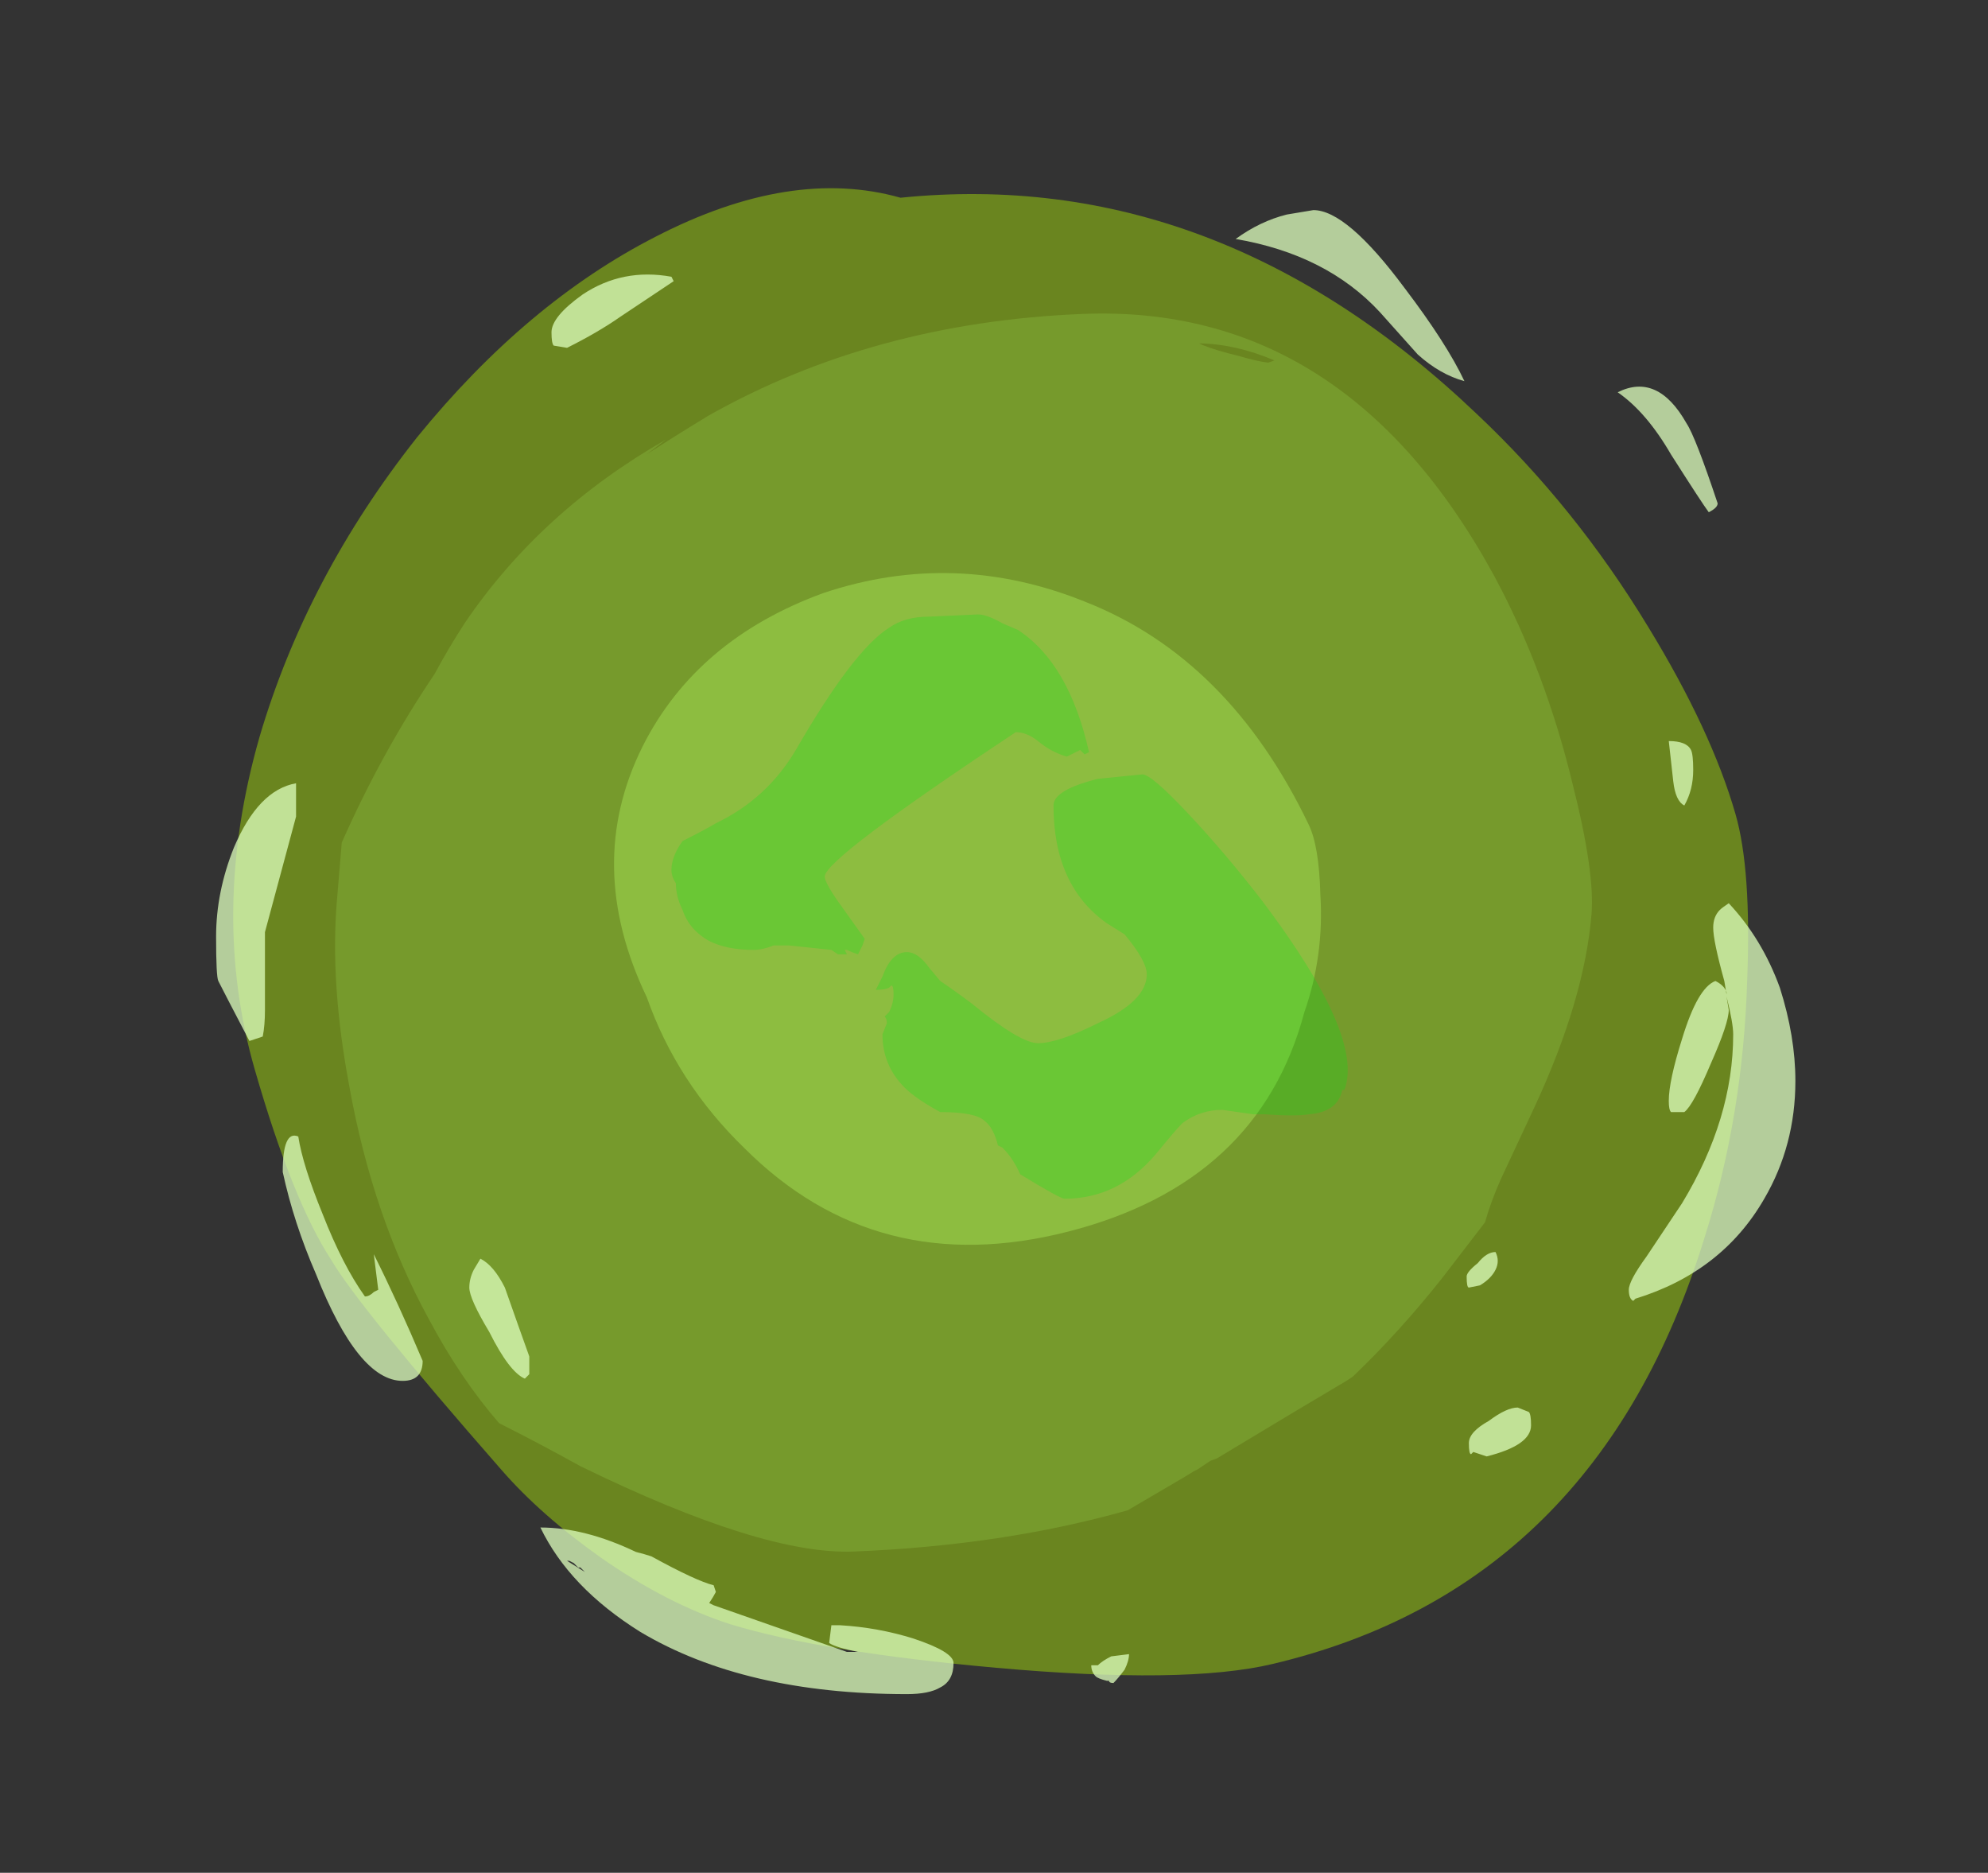 <?xml version="1.0" encoding="UTF-8" standalone="no"?>
<svg xmlns:ffdec="https://www.free-decompiler.com/flash" xmlns:xlink="http://www.w3.org/1999/xlink" ffdec:objectType="frame" height="295.05px" width="313.25px" xmlns="http://www.w3.org/2000/svg">
  <rect width="100%" height="100%" fill="#333333" stroke="none"/>
  <g transform="matrix(1.0, 0.0, 0.0, 1.0, 151.3, 276.35)">
    <use ffdec:characterId="250" height="234.85" transform="matrix(1.008, -0.238, 0.287, 0.997, -143.11, -218.847)" width="227.5" xlink:href="#sprite0"/>
    <use ffdec:characterId="252" height="213.85" transform="matrix(0.912, -0.037, -0.076, 0.908, -90.85, -222.424)" width="217.7" xlink:href="#sprite1"/>
    <use ffdec:characterId="254" height="71.05" transform="matrix(1.457, -0.372, 0.664, 1.385, -74.061, -169.517)" width="72.1" xlink:href="#sprite2"/>
    <use ffdec:characterId="269" height="33.4" transform="matrix(7.0, 0.0, 0.0, 7.0, -117.25, -243.25)" width="35.55" xlink:href="#shape3"/>
  </g>
  <defs>
    <g id="sprite0" transform="matrix(1.0, 0.0, 0.0, 1.0, 113.75, 234.85)">
      <use ffdec:characterId="249" height="33.55" transform="matrix(7.0, 0.0, 0.0, 7.0, -113.75, -234.85)" width="32.5" xlink:href="#shape0"/>
    </g>
    <g id="shape0" transform="matrix(1.0, 0.0, 0.0, 1.0, 16.25, 33.55)">
      <path d="M16.25 -15.65 Q16.25 -14.4 15.5 -12.1 14.6 -9.25 13.05 -6.85 8.7 0.0 1.45 0.0 -0.5 0.0 -4.35 -1.3 -7.9 -2.5 -9.65 -3.55 -10.85 -4.3 -11.95 -5.6 -12.95 -6.8 -13.5 -7.95 -15.5 -12.1 -15.8 -13.25 -16.25 -14.7 -16.25 -17.65 -16.25 -21.2 -14.15 -24.65 -12.2 -27.8 -9.05 -30.2 -5.95 -32.5 -2.85 -33.25 0.4 -34.05 2.5 -32.85 9.3 -31.95 13.25 -25.4 14.75 -22.95 15.55 -20.05 16.25 -17.55 16.25 -15.65" fill="#bdff00" fill-opacity="0.4" fill-rule="evenodd" stroke="none"/>
    </g>
    <g id="sprite1" transform="matrix(1.0, 0.0, 0.0, 1.0, 108.85, 213.85)">
      <use ffdec:characterId="251" height="30.55" transform="matrix(7.0, 0.0, 0.0, 7.0, -108.85, -213.85)" width="31.1" xlink:href="#shape1"/>
    </g>
    <g id="shape1" transform="matrix(1.0, 0.0, 0.0, 1.0, 15.55, 30.55)">
      <path d="M5.65 -29.35 Q6.1 -29.2 6.4 -29.15 L6.55 -29.2 Q5.55 -29.65 4.65 -29.7 L4.75 -29.65 Q5.1 -29.5 5.65 -29.35 M14.8 -18.4 Q15.55 -16.15 15.55 -15.1 15.55 -13.0 14.55 -10.4 L13.85 -8.6 Q13.65 -8.05 13.55 -7.55 L12.6 -6.2 Q11.65 -4.9 10.6 -3.85 L10.45 -3.75 Q9.5 -3.2 7.4 -1.95 L7.25 -1.9 6.95 -1.7 6.85 -1.65 6.6 -1.5 5.3 -0.75 Q2.3 0.0 -1.4 0.0 -3.65 0.0 -8.35 -2.4 -9.4 -3.0 -10.45 -3.55 -11.5 -4.7 -12.4 -6.2 -14.0 -8.8 -14.85 -12.05 -15.55 -14.65 -15.55 -16.7 L-15.55 -18.15 Q-14.75 -20.35 -13.6 -22.25 -13.3 -22.9 -12.95 -23.5 -11.3 -26.2 -8.35 -27.85 L-8.8 -27.5 Q-8.1 -27.95 -7.35 -28.4 -3.45 -30.55 1.7 -30.55 8.2 -30.55 12.45 -23.6 13.9 -21.2 14.8 -18.4" fill="#9bd956" fill-opacity="0.251" fill-rule="evenodd" stroke="none"/>
    </g>
    <g id="sprite2" transform="matrix(1.0, 0.0, 0.0, 1.0, 36.05, 71.05)">
      <use ffdec:characterId="253" height="10.15" transform="matrix(7.0, 0.0, 0.0, 7.0, -36.05, -71.05)" width="10.3" xlink:href="#shape2"/>
    </g>
    <g id="shape2" transform="matrix(1.0, 0.0, 0.0, 1.0, 5.15, 10.15)">
      <path d="M3.55 -9.05 Q5.15 -7.7 5.15 -5.0 5.15 -4.65 4.85 -3.95 4.5 -3.05 3.85 -2.3 2.1 0.0 -0.85 0.0 -3.8 0.0 -4.75 -2.4 -5.25 -3.6 -5.1 -4.95 -5.1 -7.1 -3.5 -8.6 -2.05 -9.95 0.0 -10.15 2.1 -10.3 3.55 -9.05" fill="#b0f260" fill-opacity="0.4" fill-rule="evenodd" stroke="none"/>
    </g>
    <g id="shape3" transform="matrix(1.0, 0.0, 0.0, 1.0, 16.75, 34.75)">
      <path d="M7.35 -34.65 L7.95 -34.75 Q8.7 -34.75 10.0 -33.0 10.95 -31.75 11.35 -30.9 10.8 -31.05 10.3 -31.5 L9.45 -32.45 Q8.25 -33.75 6.2 -34.1 6.75 -34.5 7.35 -34.65 M16.0 -29.25 Q15.45 -30.2 14.8 -30.65 15.7 -31.1 16.35 -29.95 16.55 -29.65 17.05 -28.15 17.05 -28.05 16.85 -27.95 16.7 -28.15 16.0 -29.25 M17.3 -19.15 Q18.05 -18.35 18.45 -17.25 18.8 -16.15 18.8 -15.15 18.8 -13.7 18.1 -12.5 17.15 -10.85 15.2 -10.25 L15.15 -10.2 Q15.05 -10.25 15.05 -10.45 15.05 -10.65 15.45 -11.2 L16.25 -12.4 Q17.4 -14.3 17.4 -16.2 17.4 -16.45 17.25 -17.05 L17.3 -16.75 Q17.3 -16.45 16.9 -15.55 16.5 -14.6 16.3 -14.45 L16.0 -14.45 Q15.95 -14.5 15.95 -14.7 15.95 -15.15 16.25 -16.1 16.6 -17.25 17.0 -17.4 17.2 -17.3 17.25 -17.15 L17.25 -17.1 17.2 -17.4 Q16.95 -18.3 16.95 -18.6 16.95 -18.85 17.1 -19.0 17.15 -19.05 17.3 -19.15 M16.05 -21.9 L15.95 -22.8 Q16.35 -22.8 16.45 -22.6 16.5 -22.5 16.5 -22.15 16.5 -21.7 16.3 -21.35 16.1 -21.45 16.05 -21.9 M12.05 -11.3 Q12.15 -11.1 12.05 -10.9 11.95 -10.7 11.7 -10.55 L11.45 -10.5 Q11.4 -10.5 11.4 -10.75 11.4 -10.85 11.65 -11.05 11.85 -11.3 12.05 -11.3 M12.55 -7.8 L12.8 -7.7 Q12.85 -7.65 12.85 -7.4 12.85 -6.95 11.85 -6.7 L11.55 -6.8 11.5 -6.75 Q11.45 -6.75 11.45 -7.0 11.45 -7.25 11.9 -7.5 12.3 -7.8 12.55 -7.8 M3.7 -1.9 Q3.55 -1.7 3.45 -1.6 3.35 -1.6 3.35 -1.65 L3.3 -1.65 Q3.1 -1.7 3.05 -1.75 2.95 -1.85 2.95 -2.0 L3.1 -2.0 Q3.2 -2.1 3.4 -2.2 L3.8 -2.25 Q3.8 -2.1 3.7 -1.9 M-6.5 -33.25 L-6.45 -33.15 -7.65 -32.35 Q-8.15 -32.0 -8.85 -31.65 L-9.15 -31.7 Q-9.2 -31.75 -9.2 -32.0 -9.2 -32.35 -8.5 -32.85 -7.6 -33.45 -6.5 -33.25 M-15.65 -18.5 L-15.65 -16.75 Q-15.65 -16.4 -15.7 -16.15 L-16.0 -16.05 Q-16.6 -17.2 -16.7 -17.4 -16.75 -17.5 -16.75 -18.4 -16.75 -19.4 -16.35 -20.4 -15.8 -21.7 -14.95 -21.85 L-14.95 -21.1 -15.65 -18.5 M-10.95 -10.9 L-10.8 -11.15 Q-10.5 -11.0 -10.25 -10.5 L-9.95 -9.65 -9.7 -8.95 -9.7 -8.55 -9.8 -8.45 Q-10.15 -8.6 -10.6 -9.5 -11.05 -10.25 -11.05 -10.5 -11.05 -10.7 -10.95 -10.9 M-8.85 -4.35 L-8.45 -4.1 -8.55 -4.2 -8.6 -4.2 -8.7 -4.3 -8.8 -4.35 -8.85 -4.35 M-6.95 -4.45 Q-5.95 -3.9 -5.55 -3.8 L-5.5 -3.65 Q-5.55 -3.55 -5.65 -3.4 L-5.55 -3.35 -2.55 -2.3 -2.3 -2.3 Q-2.8 -2.4 -2.95 -2.5 L-2.9 -2.9 -2.7 -2.9 Q-1.85 -2.85 -1.05 -2.6 -0.15 -2.3 -0.15 -2.05 -0.15 -1.65 -0.45 -1.5 -0.7 -1.35 -1.2 -1.35 -4.85 -1.35 -7.2 -2.75 -8.8 -3.75 -9.45 -5.1 -8.45 -5.1 -7.3 -4.55 -7.1 -4.5 -6.95 -4.45 M-14.35 -12.15 Q-13.9 -11.0 -13.4 -10.3 -13.3 -10.3 -13.2 -10.4 L-13.1 -10.45 -13.2 -11.25 Q-12.65 -10.15 -12.1 -8.85 -12.1 -8.4 -12.55 -8.4 -13.55 -8.4 -14.5 -10.8 -15.0 -11.95 -15.25 -13.1 -15.25 -14.05 -14.9 -13.9 -14.8 -13.25 -14.35 -12.15" fill="#deffbd" fill-opacity="0.753" fill-rule="evenodd" stroke="none"/>
      <path d="M1.3 -25.3 Q2.45 -24.55 2.9 -22.55 L2.8 -22.5 2.7 -22.6 2.4 -22.45 Q2.05 -22.55 1.75 -22.8 1.5 -23.0 1.25 -23.0 -3.05 -20.15 -3.05 -19.75 -3.05 -19.6 -2.65 -19.05 L-2.15 -18.35 -2.2 -18.2 -2.3 -18.0 Q-2.45 -18.05 -2.55 -18.1 L-2.6 -18.1 -2.55 -18.0 -2.75 -18.0 -2.9 -18.1 -3.85 -18.2 -4.2 -18.2 Q-4.45 -18.1 -4.65 -18.1 -5.25 -18.1 -5.65 -18.3 -6.1 -18.55 -6.25 -19.0 -6.4 -19.3 -6.4 -19.6 -6.5 -19.75 -6.5 -19.9 -6.5 -20.2 -6.25 -20.55 -5.75 -20.8 -5.5 -20.95 -4.35 -21.5 -3.7 -22.6 -2.4 -24.85 -1.6 -25.35 -1.25 -25.6 -0.7 -25.6 L0.4 -25.65 Q0.6 -25.65 0.95 -25.45 L1.3 -25.3 M3.3 -18.7 Q2.1 -19.55 2.1 -21.35 2.1 -21.7 3.1 -21.95 L4.1 -22.05 Q4.3 -22.05 5.1 -21.2 5.95 -20.3 6.8 -19.2 9.1 -16.15 8.65 -14.95 L8.6 -14.95 Q8.5 -14.45 7.85 -14.4 7.55 -14.35 6.85 -14.4 L6.6 -14.4 5.9 -14.5 Q5.4 -14.5 5.0 -14.2 4.85 -14.05 4.4 -13.5 3.55 -12.5 2.35 -12.5 2.25 -12.5 1.35 -13.05 1.2 -13.4 0.95 -13.65 L0.85 -13.7 Q0.75 -14.1 0.55 -14.25 0.35 -14.45 -0.45 -14.45 -1.0 -14.75 -1.25 -15.0 -1.75 -15.5 -1.75 -16.2 L-1.65 -16.45 Q-1.65 -16.55 -1.7 -16.6 L-1.6 -16.7 Q-1.5 -16.9 -1.5 -17.1 -1.5 -17.3 -1.55 -17.3 L-1.6 -17.25 Q-1.7 -17.2 -1.9 -17.2 L-1.75 -17.5 Q-1.55 -18.05 -1.2 -18.05 -0.95 -18.05 -0.7 -17.7 L-0.45 -17.4 Q-0.15 -17.2 0.25 -16.9 1.35 -16.0 1.75 -16.0 2.2 -16.0 3.1 -16.45 4.2 -16.95 4.2 -17.55 4.2 -17.85 3.7 -18.45 L3.3 -18.7" fill="#00e616" fill-opacity="0.251" fill-rule="evenodd" stroke="none"/>
    </g>
  </defs>
</svg>
